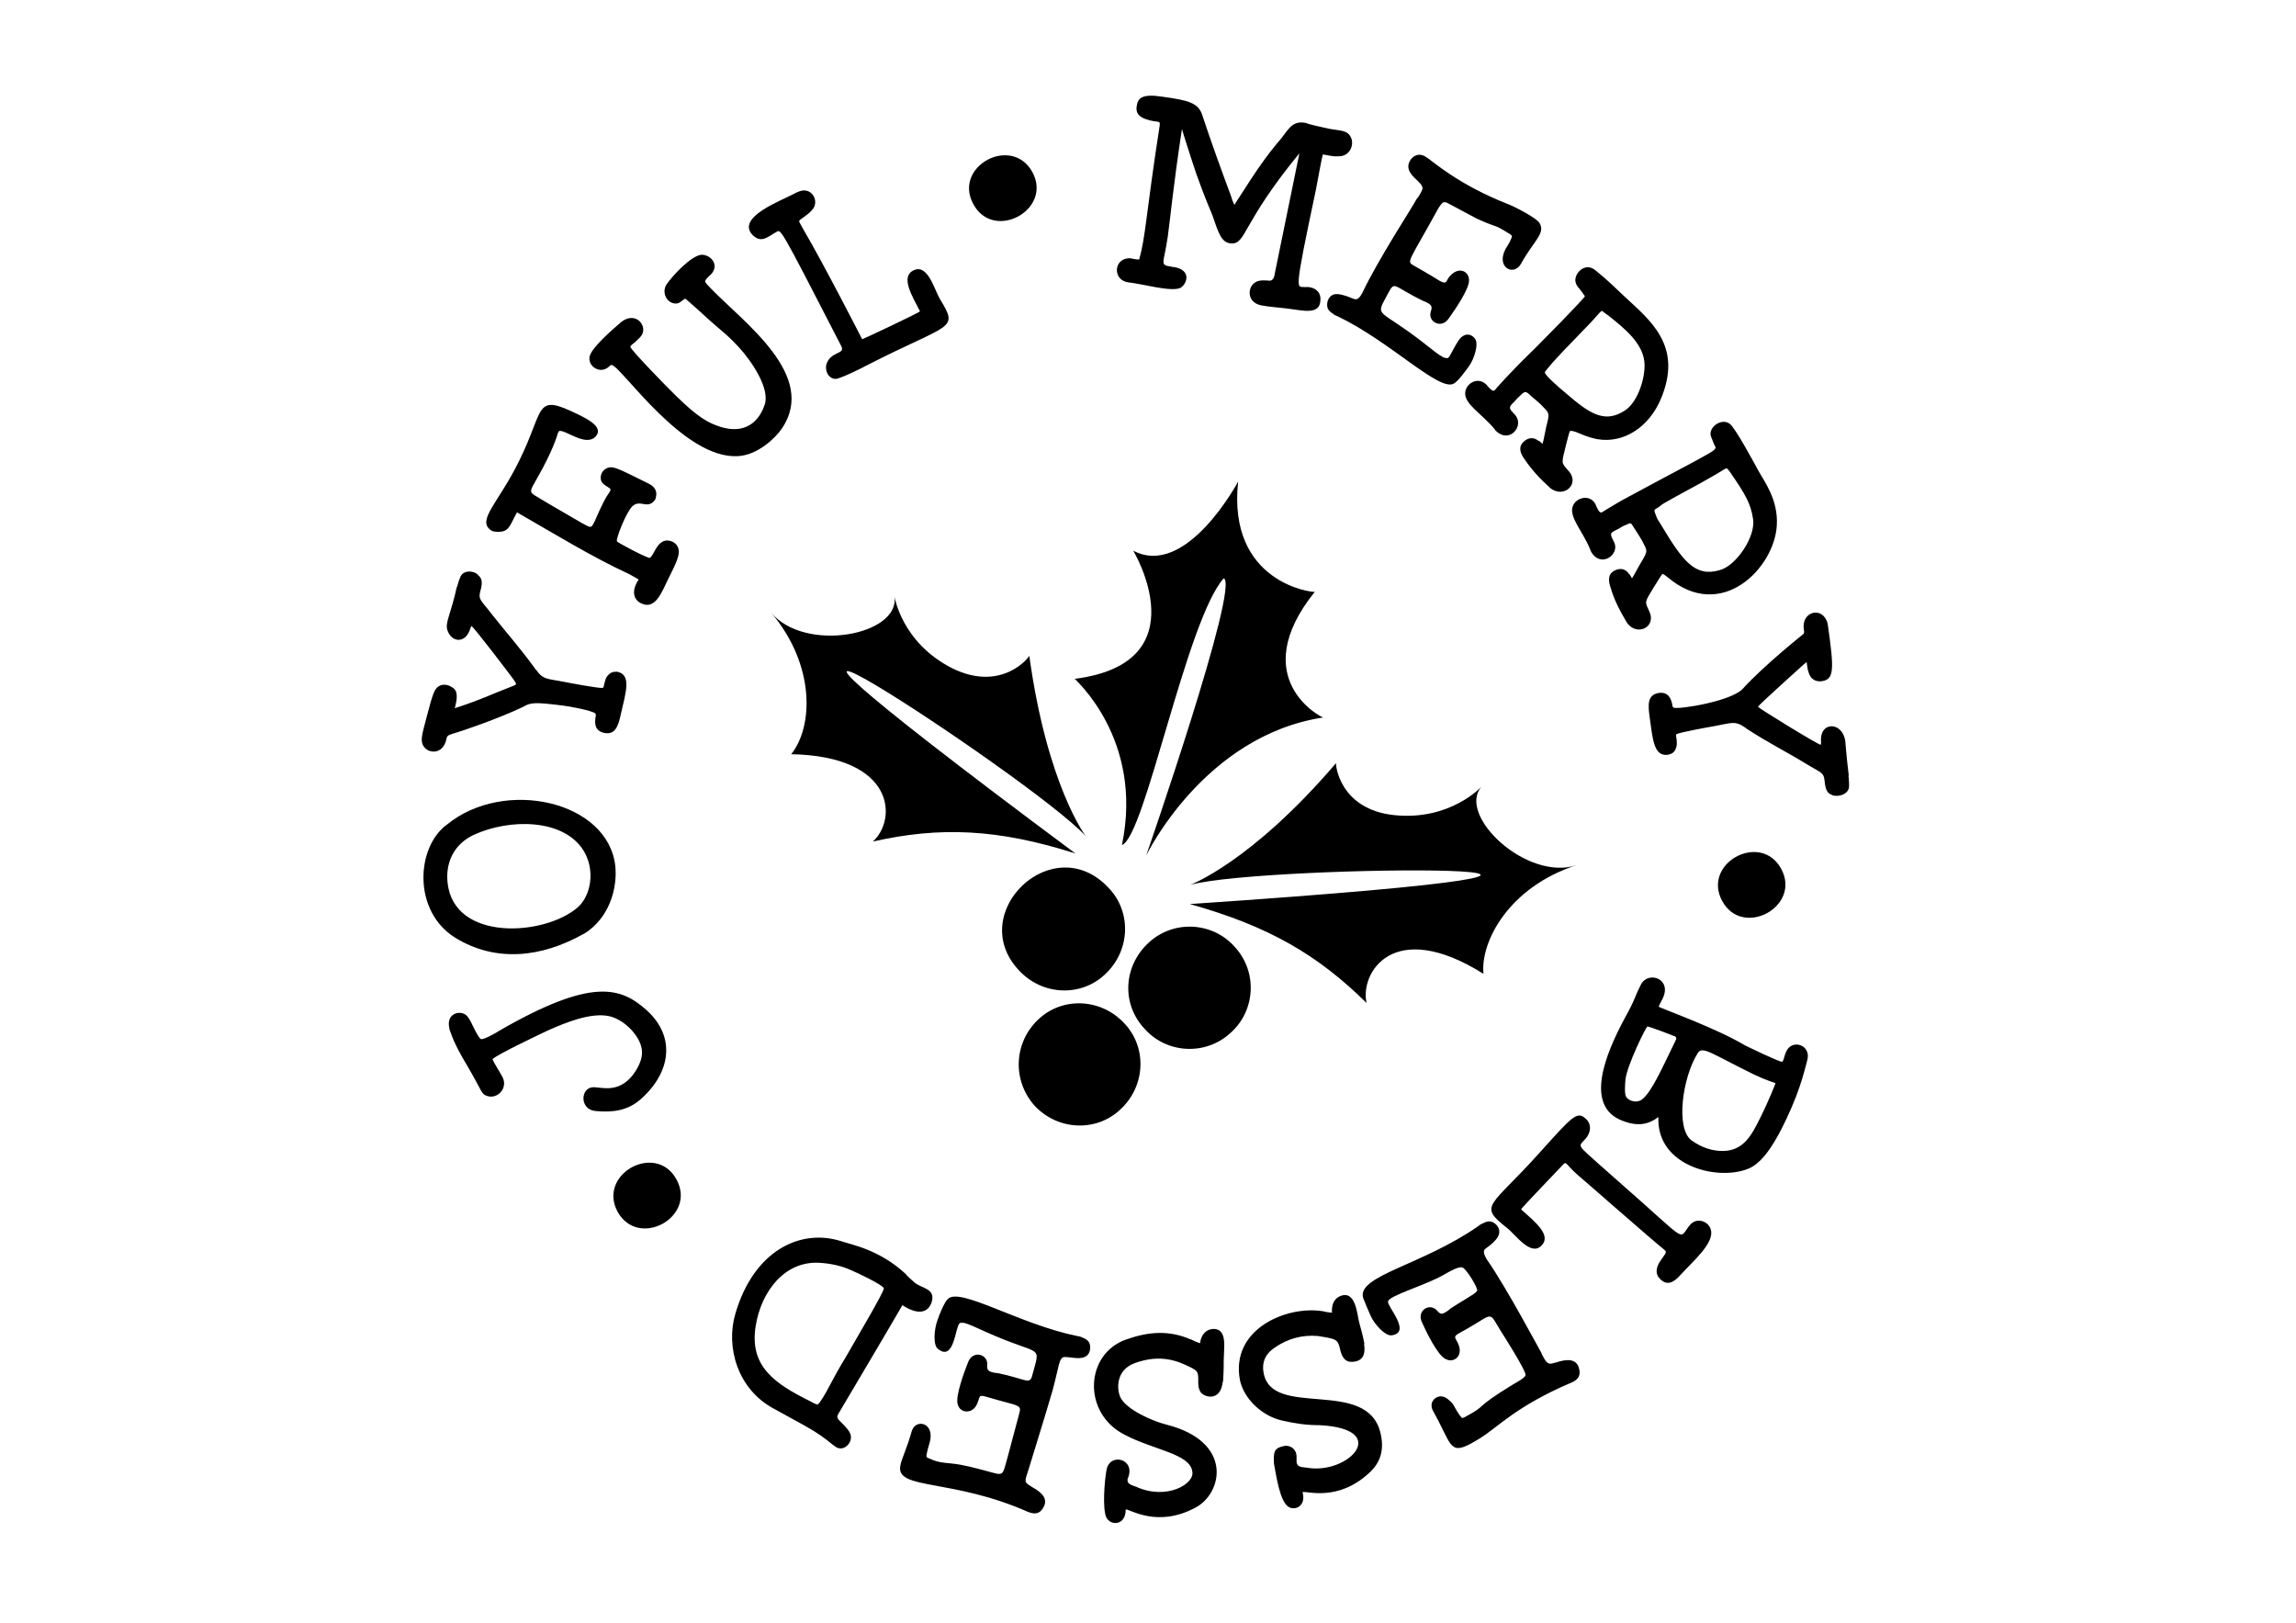 <?xml version="1.0" encoding="utf-8"?>
<!-- Generator: Adobe Illustrator 21.0.2, SVG Export Plug-In . SVG Version: 6.00 Build 0)  -->
<svg version="1.1" id="Layer_1" xmlns="http://www.w3.org/2000/svg" xmlns:xlink="http://www.w3.org/1999/xlink" x="0px" y="0px"
	 viewBox="0 0 731 516.6" style="enable-background:new 0 0 731 516.6;" xml:space="preserve">
<path d="M215.4,375.5c6.5,12-12.2,22.2-18.8,10.2C190.2,373.7,208.9,363.5,215.4,375.5z M309.9,65c6.5,12,25.3,1.8,18.8-10.2
	C322.1,42.8,303.3,53,309.9,65z M548.3,286.8c6.5,12,25.3,1.8,18.8-10.2S541.8,274.8,548.3,286.8z M143.1,327.5l0,0.2
	c0.7,1.7,1.2,4.2,5.8,11.8c4.9,8.4,4.2,8.7,6.2,9.4c3.3,1.1,6.7-2.5,4.9-6c-1.4-2.6-2.4-3.9-3.2-5.7c1.2-1.4,15.6-8.2,17.5-9.1
	c5.6-2.5,13.8-5.9,19.7-4.6c4.9,1.1,10.2,6.6,10.4,11.2c0.1,2.3-0.9,4.8-2.9,7.5c-4.6,5.9-10,3.9-12.5,3.9c-4.3,0-4.6,7.3,0.8,7.6
	c5.4,0.5,10.1-0.2,14.1-3.7c9.6-8.4,11.4-19.8,2.1-28.3c-8.3-7.5-17.5-10.6-47,6.4c-0.7,0.5-4.9,2.9-5.8,2.7
	c-0.7-0.1-2.4-3.7-2.7-4.3c-0.5-1.1-1.3-2.8-2.3-3.5C146.2,321.6,141.9,322.7,143.1,327.5z M142.3,262.5c-9.8,7.1-11,27.5,2.6,36
	c13,8,27.6,6.3,40.9-1.2l0.1,0c8.3-5.1,10.7-14.8,10-21.6C193.6,254.9,160.5,247.6,142.3,262.5z M185.8,270.8c3.7,6,2.5,14.1-1.8,18
	c-10.5,9.2-39.5,11.1-41.5-7.8c-0.7-6.5,2.1-12.4,8.5-15.3C162.2,260.6,179.4,260.5,185.8,270.8z M146.6,183.6
	c-0.4,0.9-0.7,1.8-0.9,2.6c-0.1,0.4-0.2,0.7-0.3,0.8c-1.8,8.3-3.7,11.1-3,13.5c1.3,4.1,5.9,4.6,7.4-0.6c0.2-0.2,0.1-0.5,0.3-0.6
	c0.7,0.2,13,16.4,13.4,17c1.2,1.8,1.3,1.5-1.5,2.6c-6,2.3-8,3.5-16.4,6.3l-0.1,0c-0.2,0.1-0.4,0.2-0.7,0.3c0.3-1.5,1.4-4.8-0.3-6.3
	c-1.6-1.3-3.2-1.5-4.5-0.9c-1.6,0.8-2.1,2-4.2,10.1c-1.4,5.3-2,7.2-1.1,8.9c1.4,2.7,6.3,3.1,7.4-1.9c0.2-1.4,0.8-1.4,2.6-2
	c1.6-0.4,14-4.6,21.9-8.4c2.3-1.4,3.8-1.5,12.5-0.4c2,0.2,9.4,1.6,10.4,2.5c0.2,0.2,0.2,0.4,0.2,0.7c-0.6,2.8-0.1,4.9,2.6,5.5
	c3.7,0.8,4.6-2.4,5.4-6.1c1.5-6.7,3.6-12.7-1.5-13.4l0,0.1c-1-0.2-2.2,0.3-3.1,1.7c-0.3,0.5-0.5,1.2-0.8,2.5
	c-0.1,0.5-0.1,0.8-0.5,0.9c-1.4,0.1-10.6-1.6-12-1.9c-5.5-1.1-6.9-0.6-9.2-4l-0.2-0.1l0-0.1c-5.1-7-9.6-12-13.6-17.1
	c-3.5-4.6-4.6-4.8-3.9-7.5c1-3.4,0.3-4.4-0.7-5.2l0-0.1C150.7,181.5,147.5,181.5,146.6,183.6z M165.2,146.9
	c-6.5,13.2-13.5,18.7-8.9,21.9c0.5,0.4,1.3,0.5,2.4,0.5c3.5,0,3.6-2.1,5.9-6.2c12.2,7,23.7,14.1,35.8,19.7c2.4,1.4-1.5-0.9,2.8,1.6
	l0.1,0.2l-0.1,0.1c-0.1,0.2,0.1,0.1-0.2,0.3c-2.1,3.6-1,6,1,7c4.7,2.4,6.7-3.6,8.8-7.8c2.5-5,3.9-7.8,3.1-9.8
	c-0.6-1.9-3-2.7-4.4-2.2c-1.5,0.5-2.3,1.7-3.7,4.3c-0.4,0.7-0.9,1.1-0.9,1.1c-0.7,0.2-10.4-4.9-10.5-5.3c-0.3-0.9,3-9.4,5-11.2
	c2.5-2.2,4.7,1.1,7-1.8c0.3-0.3,0.4-0.8,0.5-1.4c0.3-1.8-0.6-3.1-2.5-4c-9.5-4.7-11.2-5.7-13.1-4.9c-1.2,0.5-2.3,1.8-2,3.7
	c0.2,0.8,0.6,1.4,2.3,2.4c0.5,0.3,0.8,0.5,0.7,0.7c0.2,0.1,0,0.5-0.4,1.1c-1.1,1.5-2.1,3.4-4.5,8.9c-1.2,2.5-1.1,2.4-4.5,0.5
	c-1.5-0.9-12.5-7.2-14.8-8.7c-1.5-1-1.4-1.4,0.7-5c5.6-9.7,6.8-14.7,6.8-14.7c0.2-0.4,0.2-0.3,0.4-0.7c2-0.5,8.4,5.1,11.6,1.8
	c2.6-2.8-1.9-5.3-5.4-7C169.9,125,173.7,129.8,165.2,146.9z M223.3,81.1c-3.2,0.3-9,6.4-11.2,9.6c-1.5,2.8,0.4,5.7,2.7,5.9
	c1.4,0.2,1.9-0.6,3.1-1.4c0.1-0.1,0.2-0.1,0.3-0.1c0.2,0,7.9,7,8.1,7.2c4.6,4,6,5,8.9,8.2c3.8,4.1,10.2,13.2,8.2,18.5
	c-2.2,6.4-7.5,9.5-15.4,6.4c-3.9-1.4-7.8-4.3-15.1-11.7c-0.6-0.6-12.2-12.4-12.2-13.3c-0.1-0.4,1.1-1.1,1.4-1.4
	c1.3-1.3,2.7-2.2,2.7-4c0-3-3.7-5.7-7.7-1.9c-2.2,1.9-8.4,7.3-9.3,10.1c-1,3.2,3.2,6.2,6.1,3.5c0.2-0.2,0.7-0.7,0.9-0.5
	c3.3,0.8,22.9,30.2,40.3,29c6.2-0.4,11.8-5.8,13.7-8.6c11.9-17.1-12.3-34.1-22.8-45.1c-0.2-0.2-1.7-1.7-1.5-2c0-0.4,1.3-1.7,1.6-1.9
	C229.4,84.5,226.3,81,223.3,81.1z M299.2,95.1c-1.7-2.9-3.8-11.1-8.2-9.1c-4.6,2-0.4,8.5,1.9,13.1c-0.1,0.4-18.2,8.9-18.4,8.9
	c0,0-12.2-23.9-18.8-35.1c-1.2-2.4-1.8-2.4-0.6-3.2c1.3-0.9,3.6-2.5,4.2-4c0.9-2.5-0.8-4.7-2.6-5c-1.4-0.3-2.8,0.4-4.1,1.1
	c-4.2,2.2-18.1,7.4-13.1,12.9c2.9,3,5,0.6,7.6-0.8c1.6-0.8,0.5-3.1,20.6,36c0.2,0.4,0.4,0.8,0.4,1.2c-0.1,0.7-0.6,0.9-1.4,1.3
	c-1.4,0.7-2.7,1.3-3.5,3.3c-0.8,2.3,0.7,5.1,3,4.9c1.2,0,8.6-3.6,9.6-4.2C302.9,102.5,305.4,105.3,299.2,95.1z M419,60.2
	c0-0.1,2-10.8,2.1-10.8c0-0.1,0.1-0.3,0.3-0.2c1.5,0.2,3.1,0.8,5.5,0.5c3.2-0.4,4.5-4.2,2.9-6.5c-1.5-2.1-3.6-1.4-8.4-2.6
	c-0.7-0.2-4.8-1-5.4-1.4c-5.1-1.2-6,2.8-9.3,6.3c-6.1,7.3-11.2,16-13.7,19.7c-0.2-0.3-1-2.3-1-2.6c-3.2-8.6-6.4-17.4-9.2-25.9
	c-1.3-4.2-5-4.8-12.6-5.9c-6.5-1-7.9,0.3-8.3,3c-0.3,1.9,0.4,3.2,2.8,4.1c4,1.4,4.8,0.1,4.5,2.2c-4.4,28.4-4.4,35-6.5,42.5
	c-0.3,0.1-2.7-0.3-3-0.4c-5.3,0-5.5,7.1-0.4,7.7c4.2,0.4,13.8,3.2,16.6,1.7c2.1-1.3,3.5-5.7-2.2-6.6c-0.3,0-0.4,0.1-0.6-0.1
	c-4.1-0.6-2.6-0.6-1.3-9.6c0.6-4.2,1.8-16.5,4.5-34.2c0,0,2,6.6,4.6,14.3c2.5,7.1,5.1,13.1,5.1,13.1c1.9,5.5,2.8,8.9,6.1,9
	c4.7,0.1,3.2-6.3,21.6-28.7c0,0-7.9,38.6-7.9,38.6c-0.1,0.8-0.4,1.4-0.7,1.6c-0.3,0.4-1,0.4-1.5,0.3c-1.8-0.1-3.2-0.1-4.4,0.9
	c-2.1,1.8-2,6.1,2.3,7c2.6,0.5,5.8,0.7,8.2,1c5.1,0.6,10.7,2.3,10.7-2.9c0.1-2.9-2.6-4.2-5-3.9C412.9,91,411.7,94.6,419,60.2z
	 M469.6,107.8c-1-1.3-2.3-1.5-3.3-1.1c-1.5,0.6-2.2,2.1-3.2,3.8c-2.2,4-1.7,3.7-3.5,3.3c-2-1.1-3.2-2.2-6.3-4.6
	c-14.3-11.2-15.6-8-11.8-15c2.8-5.1,1.2-3.5,11.6,1.6c0.1,0,0.2,0,0.3,0.1c2.6,1.1,2.6,1.7,2.2,3.1c-1.3,3.3,3.3,6,5.7,2.3
	c1.6-2.2,6.6-9.4,6.4-12.1c0.1-2.7-3.3-4.9-6.5-0.8c-0.9,1.7-1,2-3,0.9c-2.2-1.4-7.4-4.4-7.8-4.6c-2.8-1.6-2.2-0.6,7.6-18.5
	c0.8-1.2,1.3-1.8,1.6-1.8c0.2-0.1,0.6,0,1,0.1c0.7,0.3,7.6,4.1,9.6,5.1c7.7,3.5,4.7,1.3,10.5,4.9c0.8,0.5,0.7,0.7,0.6,1.1
	c-0.6,1.4-0.6,1.4-1.3,2.6c-4.5,6.5,1.8,10.2,4.3,5.7c4-7.3,7.9-9.6,5.8-13c-1-1.5-7.4-4.9-9.7-5.8c-16.6-6.5-24.4-14-26.5-15.2
	c-3-1.9-5.3,0.9-5.5,2.7c-0.4,3.4,4.6,5.3,4.5,7.4c-0.1,0.8-1.5,3.1-1.9,3.4c-1.7,3.2-11.9,18.6-17.3,29.9c-1.7,3.1-2.4,1.8-4.9,1
	c-2.3-0.7-4.9-1.6-6.1,1.5c-0.5,2,0.1,3.1,1.6,4c0.4,0.4,1,0.7,1.6,0.9c16.9,8.1,32.3,24.1,37,21.4c1.4-0.8,4-4.4,4.9-5.7
	C469.3,114.3,470.9,109.5,469.6,107.8z M502.2,137.7c3.4,1.5,5,1.8,6.3,2.1c8.8,1.5,16.6-4.2,20.2-12.6c7.4-17.3-3.6-25.4-11.8-33.1
	c-3.4-3.2-4.6-4.5-9-8.1c-3.3-2.7-6.8,1.1-6.3,3.7c0.2,1.1,0.7,1.5,1.4,2.4c0.1,0.1,1.5,2,1.6,2.2c-0.4,1-15.2,15.9-15.9,16.6
	c-8.5,8.2-12.8,13.3-12.8,13.3c-0.2,0.1-0.4,0.2-0.4,0.2c-0.4,0.1-1.5-1-1.8-1.4c-2.6-3.5-6.9-1.2-7.2,1.9
	c-0.4,3.8,5.5,6.9,9.5,11.9l0,0.1c3.3,3.5,6.9,1.1,7.3-1.8c0.5-3.7-4.1-4.2-2-6.4c0.3-0.3,1.5-1.5,1.7-1.8c2.6-2.5,2.5-2.8,4.7-0.6
	c0.3,0.2,2.1,1.7,3,2.6c2.6,2.7,2.8,2.4,1.6,6.9c-0.3,1.2-0.8,4.4-1.2,5.5c0,0-0.7-0.6-1.1-1l-0.1,0.1c-1.6-1.3-3.2-1.2-4.8,0.2
	c-1.8,1.7-1.1,3.7,0.3,5.6c2.3,3.4,4.7,6,8.1,9.1c4.3,3.6,9.9-1.3,5.7-5.6c-2.2-2.6-2.1-2-0.6-8.1c0.1-0.3,1-4.1,1.2-4.3
	C500.1,136.9,501.7,137.5,502.2,137.7z M509.4,99.4c1-0.7,0.2-0.6,2.6,1c5.3,4.2,11.6,9.2,11.6,15.9c0,5.2-2.6,12.1-6.3,14.4
	c-5.8,3.8-10.3,1.4-16-3.2c-2-1.7-7.3-6-8.9-8c-0.7-0.9-0.7-1,0-1.8c1.4-1.5-0.2-0.4,12.6-13.5C506.8,102.4,509.4,99.4,509.4,99.4z
	 M531,183.8c17,14.4,33.9-2.9,34.7-16.5c0.5-8.3-4-14-6-17.7c-1.1-2-7.2-13.4-9-14.7c-2.7-2-7.1,1.3-5.9,4.2c0.1,0.2,0.7,1.8,0.8,2
	c0.9,2.8,4.8-0.2-28.7,17.9c-2.2,1.2-6.9,4.1-6.9,4.1c-0.3,0.1-0.4,0.1-0.4,0c-0.5,0-1.1-1.4-1.3-1.8c-1.4-4.2-6.3-3.2-7.5-0.3
	c-1.5,3.5,3.2,8.1,5.6,14.2l0,0.1c3,5.9,9.5,1.3,7.5-2.7c-1.6-3.1-1.3-2.9,1.5-4.3c0.3-0.1,0.5-0.3,0.6-0.4c0.7-0.4,0.9-0.5,1.9-0.9
	c1.2-0.6,1.4-0.6,2,0.5c-0.4-0.6,2.2,3.3,3,4.8c1.6,3.2,1.9,2.9-0.5,6.9c-0.7,1.1-2.1,3.9-2.8,4.9c0,0-0.5-0.8-0.8-1.3l-0.1,0
	c-1.1-1.7-2.7-2.1-4.6-1.2c-2.2,1.1-2.1,3.2-1.3,5.5c1.1,3.8,2.7,6.9,5.1,11c3.1,4.7,9.8,1.6,7.1-3.7c-1.3-3-1.6-2.3,1.8-7.9
	c0.2-0.2,2.2-3.6,2.4-3.7C529.3,182.4,530.6,183.5,531,183.8z M549.1,149.3c1.1-0.3,0.5-0.3,1.2,0.3c0.5,0.6,0.6,0.8,1,1.4
	c4.4,6.4,6.1,9.4,6.8,14c1.1,5.5-5.2,15.1-10.6,16.5c-7.8,2.3-11.7-2.8-18.7-14.5c-0.8-1.3-1.1-1.5-1.8-3.5
	c-0.4-1.1-0.4-1.2,0.5-1.7c1.9-1.1-0.4-0.2,6.2-3.8C546.6,151.1,549.1,149.3,549.1,149.3z M588.7,250.4c0-1,0-1.9-0.1-2.7
	c-0.1-0.5-0.1-0.7,0-0.9c-0.2-1.5-0.8-6.9-1.1-10.9c-0.9-6.3-8.4-6.4-7.7,0.5c-0.1,0.3,0,0.5-0.1,0.7c-0.7,0.1-19.4-11.4-20-12.1
	c0.4-0.8,14.2-13.1,14.8-13.7l0.1,0c0.2-0.2,0.3-0.4,0.6-0.5c0.3,1.9,0.4,6.2,4.4,6.1c4.5-0.4,4.4-3.5,2.3-18.3
	c-1.4-5.8-8.5-4.1-7.6,1.8c0.1,0.5,0.2,1-0.1,1.4c0,0-12.2,9.7-19.1,17.2c-3.3,4.2-20.6,6.9-22.2,6.3c-0.2-0.1-0.4-0.3-0.4-0.5
	c-0.4-2.8-1.6-4.6-4.4-4.2c-3.7,0.6-3.4,3.9-2.9,7.6c1,6.9,1.2,13.1,6.3,12l0-0.1c1-0.1,2-1,2.3-2.7c0.1-0.6,0.1-1.3-0.1-2.7
	c-0.1-0.5-0.2-0.8,0.1-1c1.2-0.6,10.5-2.3,11.8-2.5c5.6-1,6.7-1.9,10,0.4l0.2,0.1l0,0.1c7.2,4.7,13.1,7.6,18.8,11.1
	c5,3.1,6,2.8,6.3,5.6c0.3,3.6,1.3,4.2,2.5,4.6l0,0.1C585.7,253.8,588.6,252.7,588.7,250.4z M528,355.6c-0.7,16.1,20,20.7,29.4,16.1
	c4.6-2.4,8.4-9.2,11.4-15.6c4.9-10.3,6.1-17.1,6.6-18.6c1.4-4.9-5.1-7-6.8-2.5c-0.1,0.1-0.7,2-0.7,2.1c0,0.1-0.3,0.9-0.5,0.9
	c-0.7,0.2-11.2-4.9-11.8-5.2c-9.2-5.5-26-11.5-27.5-12.3c0-0.3,1.1-2.2,1.2-2.5c3.2-6.4-4.4-9-6.8-4.7c-2.6,5.2-1.6,4.3-5.2,10.8
	c-6.2,11.5-13,28.1-0.7,32.7C521.7,358.8,525.1,357.8,528,355.6z M565.3,344.8c0,0-1.8,4.9-5,11.3c-2.7,5.5-5.3,10.1-11.5,10.3
	c-3.6,0.1-7.1-1.1-10.3-3.4c-5.1-3.9-2.8-20.1,2-27.7c1.5-2.5,4.3,0.1,18,6.8C562.3,343.9,565.3,344.8,565.3,344.8z M532.9,329.8
	c0.3,0,0.6,0.2,0.7,0.5c0.2,0.1,0.1,0.5-0.3,1.3c-4.2,8.6-7.4,15.9-10.4,18.3c-1.5,1.3-4,0.8-5.1-0.6c-0.7-1-0.4-4.2-0.3-5.5
	c0.4-4.5,6.7-17.2,7-17C524.7,326.6,532.8,329.7,532.9,329.8z M479.8,390.9c2.6,2,7.5,9.1,10.9,5.7c3.5-3.4-2.1-7.7-6.4-11.6
	c0-0.4,12.9-13.7,13.1-14c1.5-1.6,0.7-0.6,5.1,3.2c1.6,1.3,22.5,19.7,27.2,23.5c1.2,1,0.8,0.9-1.2,3.9c-1.5,2.3-1.3,4.2-0.1,5.4
	c2.3,2.5,4.5,1.3,6.7-1.2c3.9-4.3,10.8-10.1,9.6-14.3c-0.6-2.6-4.3-4.1-6.5-1.7c-4.2,4.7,0.5,6.8-22-12.9c0,0-6.8-6-6.8-6
	c-7.4-6.7-7-5.7-4.6-8.4c1.8-1.9,2-4.9-0.1-6.5c-2.6-2.4-4.4-0.3-14.3,10.7C474.5,384.5,470.4,383.5,479.8,390.9z M443,425.1
	c6.6-0.8-1.4-9.2-1.1-10.8c0.1-0.3,0.5-0.6,0.8-0.9c3.5-2.2,12-4.7,17.2-7.7c1.7-1,4.5-2.6,5.7-2.2c1.2,0.3,4.9,6.4,4.7,7.3
	c-0.2,0.8-2.4,1.9-3.1,2.4c-2.9,1.8-3.8,2.3-5.6,3.5c0,0.2-1.6,1.3-2.4,1.5c-0.5,0.1-1-0.2-1.6-0.9c-2.3-2.8-6.8-0.1-4.8,3.8
	c1.1,2.5,4.9,10.4,7.4,11.5c2.7,1.6,6.4-1.2,3.5-5.9c-1-1.6-0.3-1.6,3.4-3.7c8.6-4.9,6.8-5.7,10.7,0.7c0.6,0.9,8.3,13,7.9,14.1
	c-0.2,0.9-3.3,2.5-4.1,3c-13.1,8-7.5,6.2-15.2,10.3c-0.9,0.5-1,0.3-1.3-0.1c-2.3-3-1.9-3.8-3.8-5.3c-2.5-2.4-5.2-0.7-5.5,1.3
	c-0.2,1.6,0.7,2.4,2.2,5.4c4.6,9,4.1,11.1,13.3,5.4c5.4-3.3,11.4-10.2,29.1-17.7c1.9-0.8,2.9-2.1,2.4-4.2c-0.7-3.5-3.9-3.3-7.3-2.2
	c-1.5,0.3-2.4,1.1-3.6-0.8c-0.2-0.3-1.2-2-1.2-2.3c-0.9-1.5-10.7-20.1-17.4-29.8c-0.7-1.2-1.4-2.7-0.2-3.4c3.2-2.3,5.6-4.7,3.4-7.4
	c-1.5-1.5-2.7-1.4-4.3-0.6c-0.5,0.2-1.1,0.5-1.5,0.9c-17.9,12.5-38.8,15.8-36.7,22.9c0.7,1.8,1.5,3.7,2.4,5.7
	C437.6,421.6,441,425.3,443,425.1z M408.1,452.2c4.4,1,7.9,1.5,12.1,1.5c23,1.2,9,16-4.3,13.5l-0.1,0c-1.7-0.2-2.7-0.2-3-1.7
	c0,0,0-1.9,0-1.9c-0.1-2.5-2.2-3.6-3.9-3.3c-3.5,0.7-3.4,2.1-3.3,5.6c0.8,4.2,1.9,12.3,4.8,13.9c2.1,1.1,5.5-0.4,4.3-4.8
	c1.5-0.4,11.3,3.1,21.2-6.1c3.7-3.3,4.9-7.5,3.6-12.8c-4.3-17.7-34.6-4.3-37.2-19.1c-0.6-3.3,0.5-5.9,3.4-7.9
	c4.3-3,8.9-4.2,13.8-3.8c6.4,1,6.4,1,7.3,4.8c0.7,2.6,2,3.9,4.8,3.3c2.7-0.6,3.1-2.9,2.7-5.5l0.1-0.1c-0.6-3.2-1-4.3-1.6-6.6
	c-0.7-2.3-1-10-5.5-8.8c-3.9,1.1-3.2,5.5-3.2,5.5c-1.4-0.2-1.5-0.1-3-0.5l-0.1,0c-11.5-1.8-29.4,5.8-26.2,22.1
	C396.2,445.6,402,450.8,408.1,452.2z M357.8,456.6c9.3,5,21,6.1,21.8,11.8c0.9,4-8.3,9.4-18.1,4.8l-0.1,0c-1.6-0.6-2.6-0.9-2.4-2.4
	c2.9-6.3-5.6-8.6-6.7-2.9c-0.7,3.8-1.3,12.3-0.1,15.1c1.4,2.9,6.3,2.6,6.2-2.5c1.5,0,10.1,5.9,22.1-0.5c8.8-4.5,12.3-21.1-9.2-26.5
	c-4.4-1.1-12.5-4.7-14.5-8.5c-1.3-2.5-1.7-8.9,4.6-11.1c8.1-2.9,13.5-0.7,17.7,1.4c2,1,2.1,1.5,2.3,2.3c0.3,1.6-0.3,3.8,0.8,5.5
	c1.2,1.8,6.4,3.2,7.1-3.2l0.1-0.1c0.1-1.9,0.2-3.5,0.2-4.8c-0.1-4.9,0.9-8.9-0.9-11c-1.4-1.7-5.9-1.4-6.6,3.4c0,0.1,0,0.2-0.1,0.2
	c-1.3-0.5-1.4-0.5-2.8-1.2l-0.1,0c-6.9-3-13.4-2.5-20.5,0C345.4,431,344.6,449.7,357.8,456.6z M298.6,429.4c5.3,4.3,5.5-7.3,7-8.2
	c0.3-0.2,0.8,0,1.2-0.1c2.3,0.6,3.8,1.5,7.3,3c17.8,8,17.3,3.4,14.5,13.9c-0.8,2.9-1.9,1-11-0.9c-0.1,0-0.2,0-0.4,0
	c-2.6-0.4-3-0.9-2.9-2.5c0.4-3.5-4.6-5-6.1-0.9c-1,2.5-4.1,10.7-3.3,13.3c0.7,2.9,4.5,3.2,6,0.3c2-4-1.1-3.6,10.1-0.7
	c4.3,1.1,4,1.5,3.4,3.8c-2.3,8.6-2.7,10.2-3.5,13.1c-1.9,6.8-1.1,6.3-7.1,4.7c-3.5-0.9-6.9-1.9-10.8-2.3c-3.3-0.3-4.5-0.5-6.2-1.2
	c-0.3-0.2-1.7-0.6-1.8-0.9c-0.3-0.5,1-4.5,1.1-5c1.1-4.9-2.6-6.5-4.6-5c-1.3,1-1.2,2.1-2.3,5.3c-1.9,5.4-2.4,6.2-2.6,7.8
	c-1,7.4,16.7,3.8,40.7,14.4c2,0.8,3.6,0.7,4.7-1.1c2-3-0.3-5.1-3.4-6.8c-1.5-1.1-2.5-1.1-1.9-3.2c0.1-0.3,0.7-2.2,0.8-2.5
	c0,0,5.9-19.1,7.6-25c2.1-7.7,2-10.6,3.8-10.7c2.3-0.1,7.7,1.9,8.2-2.7c0.1-2.1-0.9-2.9-2.5-3.5c-0.5-0.3-1.1-0.4-1.7-0.5
	c-18.3-3.7-37.2-15.6-41.1-11.8c-1.2,1.1-2.8,5.2-3.3,6.7C297.4,423.1,297,428.1,298.6,429.4z M234.1,418.3
	c-3.1,10.6,0.8,24,12.2,30.1c0,0,7.1,3.9,10,5.5c8.6,4.8,9.1,7.2,11.4,7.2c1.5,0,3.1-1.6,3.2-3.2c0.2-1.6-0.9-2.8-2.1-4.1
	c-2-2.2-2.9-2.2-1.6-4.2c17.8-30,20.1-34.1,20.1-34.1c5.4,3.5,8.3,2.1,9.3-0.9c1.4-4.5-3.2-4.4-5.4-6.3c-0.8-0.7-1.6-1.4-2.4-2.2
	c-0.2-0.3-0.2-0.2-0.4-0.5c-8.4-7.8-17.1-9.3-21-10.6C254.8,391.2,240,398,234.1,418.3z M260.8,402c3.7,0.2,7.3,1,10.5,2.5
	c1.2,0.5,9.6,4.4,10.1,5.6c0.3,0.8-9.4,17.1-9.8,17.9c-3.6,6.4-3.5,5.6-8.1,14.3c-0.3,0.6-2.5,4.6-3.2,4.8c-0.3,0.1-2-0.8-2.3-1
	c-11.3-5.6-19.5-11.1-17.4-24C242.3,411.3,249.7,401.4,260.8,402z"/>
<path d="M389.6,184.1c-11.9,13.4-25.1,82.5-32.4,84.9c7.1-34-15.5-53.1-15-52.9c40.1-5.1,18.6-40.8,18.6-40.8
	c16.9,9,33.4-22,33.4-22c-3.5,32.2,23.7,35.4,24.4,35.1c-22.2,27.7,2.4,40.2,2.7,40c-38.1,5.8-56.4,44-56.4,44
	S394.9,186,389.6,184.1z M378.8,287.8c25.1,7,40.8,16.2,56.3,31.5c-2.2-9.4,8.3-27.4,37.2-9.3c-1-10.3,8.2-27.7,29.7-34.6
	c-15.9,5.3-38.3-15.9-30.3-25c0,0-9.9,10.9-27.7,9.1c-17.7-1.8-18.9-16.5-18.6-16.6c-27.1,31.7-46.5,38.8-46.5,38.8
	C403.4,274.9,574.3,274.6,378.8,287.8z M345.7,266.2c0,0-12.3-16.1-18-57.5c0.2,0.3-8.7,11.9-24.6,4c-16.1-8.2-18.3-22.8-18.3-22.8
	c1.7,12.4-28.6,18-39.3,5.1c14.2,16.8,13.4,36.4,6.4,45.1c33.2,0.6,33.8,20.8,26,27.8c21.3-4.8,39.7-4.1,64.5,3.8
	C185.4,154.9,328.5,247.3,345.7,266.2z M365.6,300.2c8-7.5,20.4-6.7,27.4,1.1c7.5,8,6.7,20.4-1.1,27.4c-8,7.5-20.4,6.7-27.4-1.1
	C357,319.7,357.6,307.7,365.6,300.2z M329.4,352c7.5,8,19.8,8.4,27.4,1.1c8-7.5,8.4-19.8,1.1-27.4c-7.5-8-19.8-8.4-27.4-1.1
	C322.8,331.9,322.2,343.9,329.4,352z M324.5,309c7.5,8,19.8,8.4,27.4,1.1c8-7.5,8.4-19.8,1.1-27.4
	C335.3,263.6,307.1,290.7,324.5,309z"/>
</svg>
